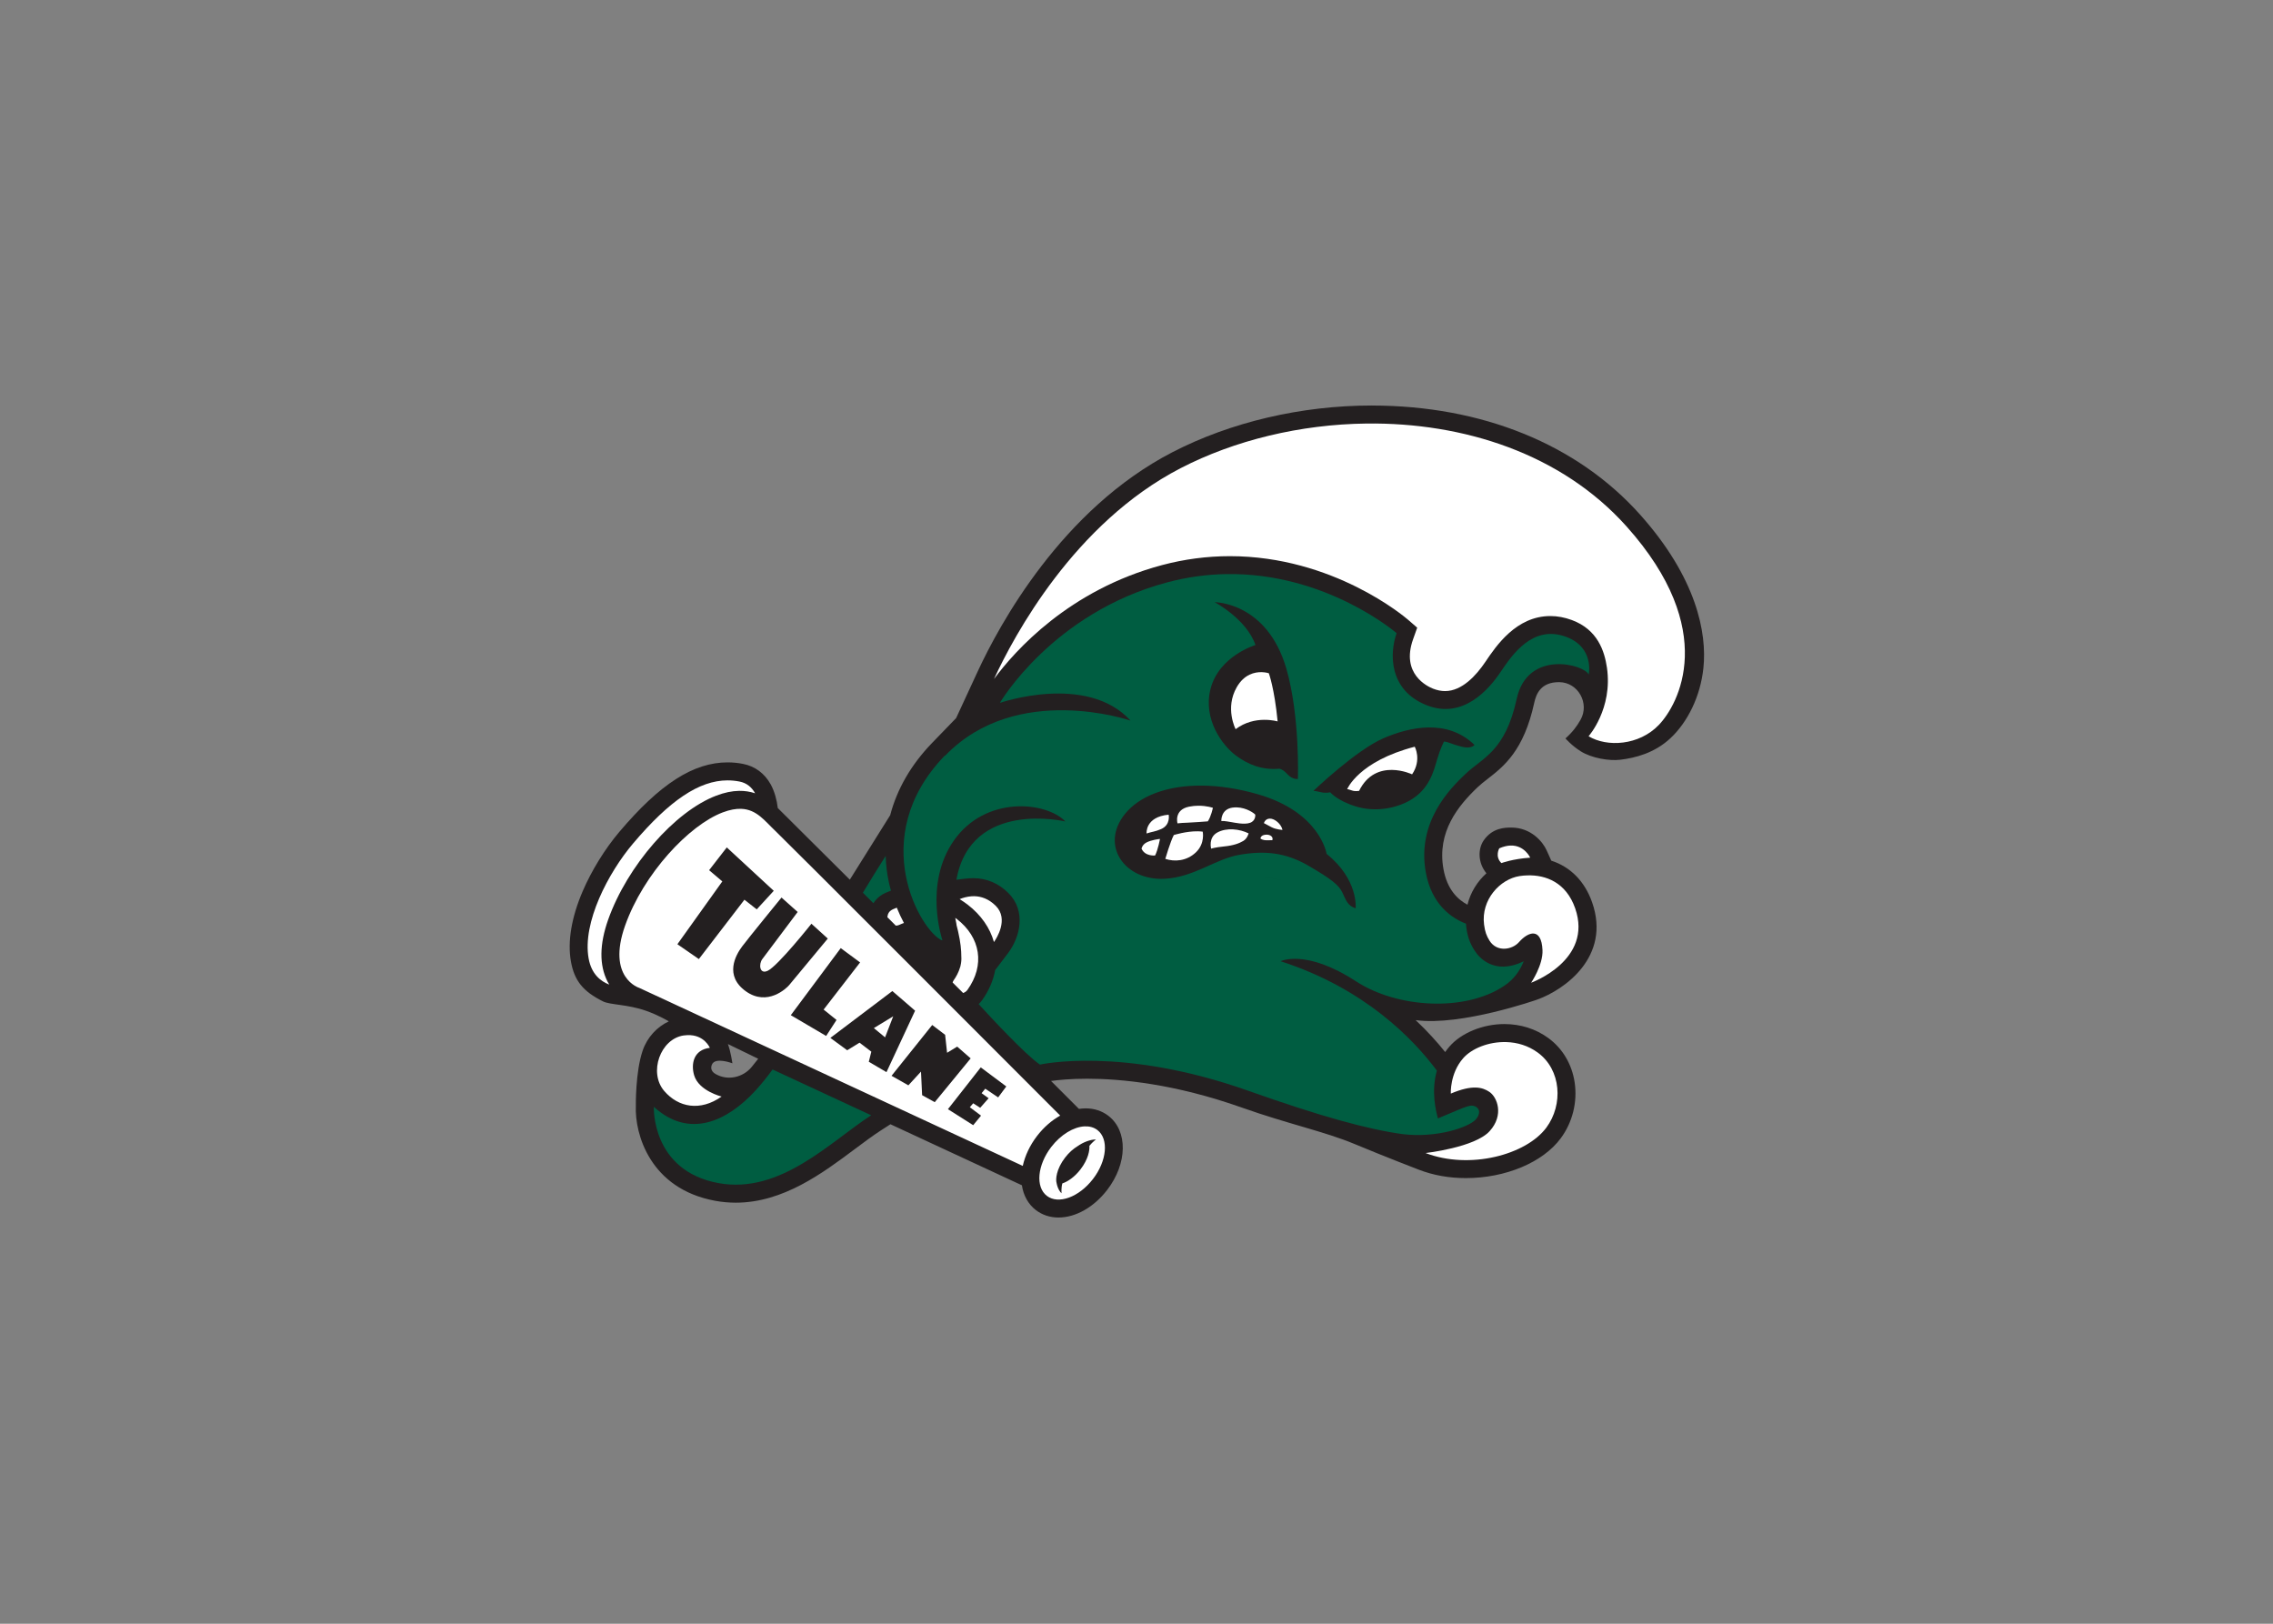 <svg clip-rule="evenodd" fill-rule="evenodd" stroke-linejoin="round" stroke-miterlimit="1.414" viewBox="0 0 560 400" xmlns="http://www.w3.org/2000/svg"><rect x="0" y="0" width="560" height="400" fill="#808080" stroke="none"/><g fill-rule="nonzero" transform="matrix(1.406 0 0 -1.406 -277.783 705.146)"><path d="m437.937 430.477c-12.318 0-24.724-2.907-34.934-8.184-19.38-10.017-30.311-30.196-34.111-38.408l-3.781-8.174-4.22-4.361c-3.677-3.802-6.147-8.104-7.333-12.652l-7.075-11.298s-12.332 12.271-12.62 12.548c-.178 1.449-.562 2.885-1.234 4.131-1.078 1.947-2.761 3.195-4.869 3.608-.89.174-1.795.262-2.687.262-5.992 0-11.844-3.754-18.977-12.177-2.528-2.985-4.871-6.779-6.428-10.411-1.964-4.581-2.674-8.838-2.052-12.311.603-3.365 2.136-5.242 5.614-6.975 1.272-.633 4.287-.501 7.542-1.646 2.261-.796 3.992-1.855 3.992-1.855-2.039-.952-3.774-2.759-4.582-5.128-1.288-3.775-1.193-9.717-1.193-9.717-.203-4.821 2.44-14.491 13.903-16.594 1.188-.219 2.401-.33 3.605-.33 8.306 0 15.261 5.203 20.85 9.383 1.626 1.216 3.163 2.365 4.584 3.283l1.671 1.075 21.865-10.15 1.169-.541c.266-1.794 1.113-3.321 2.449-4.348 1.106-.851 2.476-1.302 3.96-1.302 3.018 0 6.21 1.809 8.538 4.838 3.561 4.631 3.651 10.336.205 12.986-1.108.85-2.477 1.301-3.961 1.301-.397 0-.797-.031-1.197-.092l-1.052 1.053c-.905.906-2.219 2.22-3.836 3.839 1.25.174 3.41.394 6.339.394 5.854 0 15.314-.88 27.134-5.07 8.08-2.864 14.476-4.18 19.733-6.377 5.256-2.196 11.291-4.511 11.291-4.511 2.515-.963 5.271-1.453 8.189-1.453 6.962 0 13.489 2.74 16.631 6.978 2.069 2.791 2.955 6.369 2.431 9.819-.482 3.171-2.116 5.92-4.602 7.737-2.197 1.607-4.864 2.456-7.71 2.456-3.745 0-7.508-1.532-9.589-3.903-.288-.327-.549-.662-.783-1-1.323 1.652-3.036 3.577-5.175 5.593 7.981-1.087 21.3 3.596 21.3 3.596 4.785 1.72 12.957 7.492 9.628 17.028-1.292 3.7-3.816 6.236-7.158 7.313l-.825 1.828c-.666 1.476-2.719 3.973-6.188 3.973-1.094 0-3.304-.034-4.828-2.244-.994-1.442-1.087-3.854.472-5.765-1.567-1.418-2.781-3.316-3.318-5.508-1.714.9-3.571 2.689-4.208 6.247-1.171 6.535 2.585 11.096 5.989 14.341.523.498 1.127.969 1.767 1.465 2.815 2.189 6.32 4.915 8.152 13.323.338 1.554 1.154 3.623 4.329 3.619h.066c3.299-.039 5.338-3.714 3.722-6.589-.606-1.077-1.351-2.115-2.644-3.272 0 0 1.087-1.254 2.655-2.242 1.958-1.234 5.03-1.717 6.915-1.494 2.652.313 6.038 1.165 8.842 3.794 2.996 2.808 5.238 7.309 5.76 12.289.64 6.111-1.174 15.771-11.112 26.884-11.011 12.314-27.706 19.097-47.009 19.097zm-112.819-111.879 5.312-2.579c-.305-.406-.722-.921-1.159-1.449-1.53-1.845-4.184-2.427-6.269-1.245-.252.142-.444.285-.542.425-.361.475-.291.897-.147 1.245.574 1.393 3.589.23 3.589.23s-.278 2.031-.784 3.373z" fill="#231f20"/><path d="m175.519 4.96c-14.5.173-28.88 3.657-40.73 9.783-23.3 12.043-36.494 36.715-40.868 46.167 4.593-6.206 16.448-19.516 36.808-24.947 4.87-1.299 9.87-1.956 14.85-1.956 22.67 0 38.35 13.333 39.01 13.901l2.03 1.76-.9 2.533c-2.71 7.61 3.16 10.348 4.36 10.819.92.361 1.79.535 2.65.535 3.72 0 6.839-3.461 8.799-6.366 2.37-3.519 6.78-10.068 14.26-10.068 1.55 0 3.13.294 4.7.875 5.67 2.095 7.16 6.823 7.69 10.422 1.31 9.027-4.02 15.027-4.02 15.027 4.03 2.43 11.03 2.057 15.38-2.472 4.3-4.463 13.25-20.763-7.05-43.462-14.3-15.985-35.769-22.804-56.969-22.551zm-139.979 78.151c-6.197.019-12.667 4.371-20.68 13.832-5.405 6.387-11.14 17.287-9.728 25.167.622 3.47 2.671 5.03 4.527 5.73-.136-.23-.277-.44-.402-.69-1.812-3.59-1.759-8.14.156-13.54 4.178-11.78 14.583-23.712 23.69-27.159 1.786-.676 3.415-1.017 4.982-1.045 1.313-.021 2.471.186 3.51.535-.697-1.27-1.771-2.252-3.412-2.574-.878-.172-1.758-.258-2.643-.256zm3.006 6.233c-1.139-.042-2.463.184-4.051.785-7.335 2.776-17.316 13.351-21.375 24.791-4.065 11.47 3.104 13.64 3.104 13.64l84 38.989c.5-2.249 1.57-4.529 3.12-6.549 1.47-1.91 3.22-3.43 5.08-4.47-7.88-7.89-60.353-60.428-62.384-62.337-2.311-2.173-4.076-4.724-7.494-4.849zm168.488 8.043c-.71.027-1.52.208-2.44.611 0 0-1.02 1.782.47 3.232 0 0 2.47-.93 6.31-1.19 0 0-1.25-2.77-4.34-2.653zm3.71 6.533c-.58.01-1.14.07-1.69.15-4.3.66-8.48 5.19-7.79 10.62.21 1.61.54 2.47 1.21 3.55 1.61 2.55 4.94 1.99 6.43.31 2.02-2.31 4.94-3.32 5.16 1.75.14 3.26-2.49 7.13-2.49 7.13s13.62-4.9 9.65-16.29c-1.99-5.7-6.45-7.35-10.48-7.22zm-121.139 4.56c-.213 0-.422 0-.627.02-.986.07-1.874.33-2.582.62.584.37 1.164.76 1.734 1.19 2.99 2.3 4.926 5.15 5.783 8.21.572-.81 3.296-5.03.397-7.93-1.557-1.55-3.215-2.08-4.705-2.11zm-16.973 2.52h-.021c-.652.24-1.057.46-1.12.5-.532.3-.832.82-.894 1.39l-.028.19c.444.45.876.88 1.323 1.32l.523.53c.3 0 .602-.07.881-.22.044-.02.317-.16.76-.32l.14-.04c-.572-1.06-1.09-2.19-1.564-3.35zm12.807 2.23c.08.42.159.83.226 1.18.018.15.026.31.063.45.066.24.12.47.179.71.049.2.097.39.139.56.565 2.42.721 4.25.719 5.54.052.69-.017 1.35-.16 1.97-.029.15-.057.28-.077.35h-.013c-.343 1.21-.944 2.22-1.404 2.87-.116.16-.193.33-.25.52.772.77 1.538 1.54 2.3 2.3.368-.12.704-.34.946-.68 3.859-5.38 2.927-11.49-2.375-15.57-.099-.07-.195-.13-.293-.2zm-58.706 25.68c-.25.01-.512.03-.786.07-5.082.74-7.752 8.11-4.238 12.18 3.1 3.59 7.867 4.49 12.549 1.2 0 0-4.99-1.22-6.012-4.65-.724-2.44-.17-5.59 3.434-6.02 0 0-1.197-2.94-4.947-2.78zm179.438 1.52c-3.91-.13-7.64 1.43-9.479 3.53-2.95 3.36-2.71 7.75-2.71 7.75 4.749-2.01 6.919-1.39 8.429-.39 1.73 1.14 3.29 5.07.08 8.61-3.23 3.58-14.039 4.8-14.039 4.8 9.629 3.689 22.019.42 26.459-5.57 3.73-5.03 3.27-12.67-1.88-16.43-2.11-1.54-4.52-2.23-6.86-2.3zm-92.439 18.46c-2.36.13-5.15 1.77-7.26 4.5-3.06 3.989-3.5 8.779-.97 10.719 2.52 1.94 7.04.29 10.1-3.69 3.07-3.98 3.5-8.779.98-10.719-.79-.61-1.77-.86-2.85-.81z" fill="#fff" transform="matrix(.8 0 0 -.8 296.608 431.287)"/><path d="m412.357 400.938c-3.259-.061-6.699-.499-10.273-1.452-20.118-5.365-29.311-21.114-29.311-21.114s15.235 5.284 22.906-3.107c0 0-19.904 6.872-32.453-6.099l-.069-.075-.008.075c-13.98-14.452-4.116-30.96-.51-32.402l-.016.047.092-.047s-3.383 9.818 2.019 17.519c5.507 7.853 16.116 6.85 19.525 3.31 0 0-16.551 3.941-19.1-10.203 1.1.157 2.154.268 3.009.268 2.283 0 4.395-.902 6.106-2.609 3.112-3.104 2.115-7.671-.128-10.602l-2.193-2.884c-.326-1.796-1.082-3.595-2.305-5.3-.175-.245-.377-.463-.592-.666 1.696-1.86 8.105-8.816 10.741-10.6 0 0 14.327 3.276 36.466-4.572 12.622-4.473 21.037-6.796 27.156-7.618 5.948-.69 11.425 1.187 12.72 2.542.369.386.824 1.216.505 1.794-.32.578-.971.688-1.266.664-.345-.03-.848-.136-2.37-.774l-3.483-1.467c-.297 1.179-1.237 4.646-.175 8.372-4.092 5.501-12.62 14.408-27.384 19.17 0 0 4.394 2.23 13.244-3.539 7.131-4.648 19.079-5.424 25.995-.732 1.671 1.134 2.707 2.606 3.364 4.271 0 0-1.654-.896-3.464-.944-2.148-.057-4.037 1.045-5.183 2.867-.815 1.298-1.216 2.452-1.428 4.114-.023.184-.027.363-.041.544-2.352.897-6.007 3.205-7.049 9.022-1.573 8.785 4.196 14.581 6.915 17.173 3.05 2.906 7.007 3.957 9.016 13.181 1.906 8.749 11.907 6.026 12.622 4.262 0 0 1.048 4.767-3.969 6.62-5.859 2.164-9.44-3.147-11.472-6.162-2.032-3.016-6.557-8.327-12.916-5.836-6.733 2.638-6.546 9.15-5.305 12.639 0 0-12.341 10.676-29.938 10.348zm-59.595-49.375c-1.33-2.102-2.65-4.225-3.989-6.45.599-.598 1.223-1.22 1.844-1.84.394.632.944 1.179 1.636 1.57.175.099.687.362 1.441.636-.133.48-.265.961-.369 1.447-.332 1.552-.514 3.1-.563 4.637zm-19.82-37.42c-.912-1.264-1.925-2.535-3.037-3.74-4.9-5.312-11.528-8.482-17.767-2.8 0 0-.474-11.203 11.327-13.367 10.87-1.994 19.629 7.281 26.764 11.884l-17.286 8.023z" fill="#005d41"/><path d="m410.407 396.018s5.573-2.93 7.159-7.506c0 0-6.367-1.885-7.867-7.657-1.384-5.332 2.064-9.951 4.45-11.715 2.102-1.554 4.528-2.57 7.58-2.302 0 0 .58-.024 1.429-.963.308-.34.99-.9 1.843-.828 0 0 .378 11.005-2.021 19.306-3.38 11.696-12.573 11.664-12.573 11.664zm37.494-21.948c-2.823-.037-5.624-.902-7.911-1.892-4.831-2.092-12.273-9.219-12.273-9.219.206-.004.561-.053 1.386-.247.823-.195 1.559 0 1.559 0s1.189-1.463 4.488-2.481c3.343-1.032 6.909-.363 9.365.997 3.553 1.967 4.287 5.25 4.888 7.269.599 2.018 1.2 3.109 1.2 3.109.927-.109 1.11-.406 3.107-.913 1.696-.43 2.238.307 2.238.307-2.379 2.317-5.224 3.107-8.047 3.07zm-39.538-10.189c-6.362.092-11.198-1.883-13.677-4.975-4.431-5.53 0-11.683 6.886-11.353 5.269.253 8.9 3.48 13.222 4.213 4.445.753 8.057.401 12.086-1.943 4.028-2.344 5.273-3.37 5.897-4.651.622-1.282.916-2.381 2.343-2.783 0 0 .513 5.054-5.09 9.522 0 0-1.1 7.325-12.123 10.475-3.445.984-6.652 1.453-9.544 1.495zm-83.44-10.83-3.096-3.99 2.314-1.965-7.873-11.008 3.761-2.6 7.987 10.399 2.156-1.693 2.983 3.253zm93.691-5.234c-.109.003-.218-.004-.327-.003.109-.001.218.004.327.002.804-.021 1.598-.098 2.361-.246.793-.153 1.512-.313 2.172-.481-.66.168-1.379.329-2.172.483-.764.148-1.557.224-2.361.245zm4.533-.728c.989-.253 1.842-.525 2.601-.827-.759.302-1.612.574-2.601.827zm-4.86.725c-.268.002-.537.003-.806-.006.27.009.538.008.806.006zm-.806-.006c-.154-.006-.308-.017-.463-.025.155.009.309.019.463.025zm-.463-.025c-.223-.013-.446-.025-.668-.044.222.019.445.031.668.044zm-.668-.044c-.184-.016-.366-.036-.549-.056.183.019.365.04.549.056zm-.549-.056c-.196-.022-.392-.043-.587-.069.195.026.391.047.587.069zm-.587-.069c-.168-.022-.333-.045-.499-.07.166.025.332.048.499.07zm-.499-.07c-.168-.026-.332-.054-.498-.082.165.028.331.056.498.082zm-.498-.082c-.35-.059-.677-.129-1.016-.198.337.068.668.14 1.016.198zm-1.016-.198c-.434-.088-.853-.175-1.261-.273.405.097.831.186 1.261.273zm-1.261-.273c-.279-.068-.535-.133-.8-.204.26.069.526.137.8.204zm-.8-.204c-.382-.101-.736-.197-1.081-.3.34.101.705.2 1.081.3zm-1.081-.3c-.235-.069-.451-.133-.665-.201.209.066.437.134.665.201zm-.665-.201c-.359-.113-.665-.213-.958-.314.286.098.61.204.958.314zm-.958-.314c-.137-.047-.22-.074-.341-.117.102.036.228.078.341.117zm-.341-.117c-.774-.275-1.256-.472-1.256-.472s.513.207 1.256.472zm7.495-.31c-.718-.045-1.407-.143-2.114-.236-1.413-.184-2.463-.246-3.465-.222 1.002-.024 2.052.037 3.465.221.707.092 1.396.192 2.114.237zm3.604-.379c.229-.066.467-.141.71-.225-.244.085-.48.159-.71.225zm-84.684-.897s-5.758-7.047-6.901-8.572c-1.144-1.525-3.163-5.134.667-7.863 3.781-2.693 7.149.572 7.578 1.097.428.524 6.765 8.149 6.765 8.149l-2.868 2.598s-5.825-7.342-7.642-8.233c-1.461-.716-1.627 1.156-.961 2.042.521.694 6.195 8.253 6.195 8.253zm96.685-1.81c.386-.382.784-.791 1.211-1.231h.002c-.427.44-.827.849-1.212 1.231zm-86.305-7.051-8.751-11.752 6.195-3.639 1.819 2.803-2.261 1.819 6.39 8.261-3.392 2.507zm9.047-7.523-10.866-8.211 2.95-2.164 2.162 1.328 2.066-1.574-.442-1.77 3.098-1.819 5.014 10.767-3.982 3.442zm.148-4.425-1.426-3.688-1.967 1.622zm6.835-1.525-7.13-8.9 2.95-1.671 2.213 2.408.196-4.13 2.213-1.228 6.294 7.671-2.361 2.064-1.769-1.082-.345 3.147zm8.506-7.425-5.753-7.325 4.425-2.803 1.376 1.671-1.965 1.475.589.69 1.23-.788 1.475 1.672-1.23.886.64.786 2.261-1.524 1.427 1.918zm20.184-12.63c-.956.01-2.265-.486-3.236-1.188-.715-.434-1.485-1.094-2.166-1.979-1.589-2.066-1.673-3.863-1.501-4.44.169-.975.651-1.662.868-1.812 0 0-.075.939.146 1.722.93.295 2.157 1.124 3.182 2.458 1.365 1.774 1.621 3.351 1.557 4.126.586.705 1.15 1.113 1.15 1.113z" fill="#231f20"/><path d="m418.677 383.758c-1.218.034-3.086-.35-4.395-2.633-2.114-3.688-.197-7.358-.197-7.358 3.376 2.557 7.361 1.36 7.361 1.36-.568 5.859-1.543 8.44-1.543 8.44s-.496.171-1.226.191zm26.798-13.064c-9.886-2.566-11.845-7.441-11.845-7.441.157.007.407-.082.917-.248.509-.166 1.172-.047 1.172-.047 2.925 5.925 9.289 2.9 9.289 2.9 1.72 2.532.467 4.836.467 4.836zm-37.93-10.339c-.499-.003-1.046-.048-1.617-.164-2.711-.548-2.027-2.925-2.027-2.925.259.037 1.25.12 1.786.12.537 0 3.527.232 3.527.232.574.842.889 2.37.889 2.37s-1.063.375-2.558.367zm6.753-.289c-.247.007-.502-.005-.763-.042-2.082-.296-1.951-2.35-1.951-2.35.601.046 1.453-.158 1.814-.203.361-.047 2.211-.492 3.237-.103 1.028.388.889 1.426.889 1.426-.154.21-1.497 1.221-3.226 1.272zm-11.948-1.28c-4.163-.393-3.869-3.293-3.869-3.293.937.319 1.472.297 2.553.773 1.706.749 1.316 2.52 1.316 2.52zm17.739-.687c-.851-.009-1.045-.796-1.045-.796s.517-.286 1.34-.712c.825-.426 1.917-.472 1.917-.472-.23 1.037-1.36 1.989-2.212 1.98zm-6.445-1.885c-.973.053-1.954-.104-2.764-.548-1.62-.889-1.083-2.833-1.083-2.833s.603.223 2.268.389c1.666.167 2.637.536 3.358.961.723.426.936 1.325.936 1.325-.777.393-1.743.654-2.715.706zm-6.183-.339c-2.032.034-4.208-.654-4.208-.654-.621-1.194-1.489-4.174-1.489-4.174 1.601-.537 3.729-.417 5.367 1.147 1.639 1.564 1.186 3.619 1.186 3.619-.277.038-.566.058-.856.062zm12.164-.592c-.099.006-.204.005-.314-.006-.878-.093-.871-.667-.871-.667.436-.333.955-.295 1.171-.308.175-.01.904.02.904.02.187.462-.201.917-.89.961zm-18.795-.747c-.179-.006-1.555-.185-2.383-.629-.747-.402-.848-1.074-.848-1.074.62-1.394 2.378-1.194 2.378-1.194.524 1.058.853 2.897.853 2.897z" fill="#fff"/></g></svg>